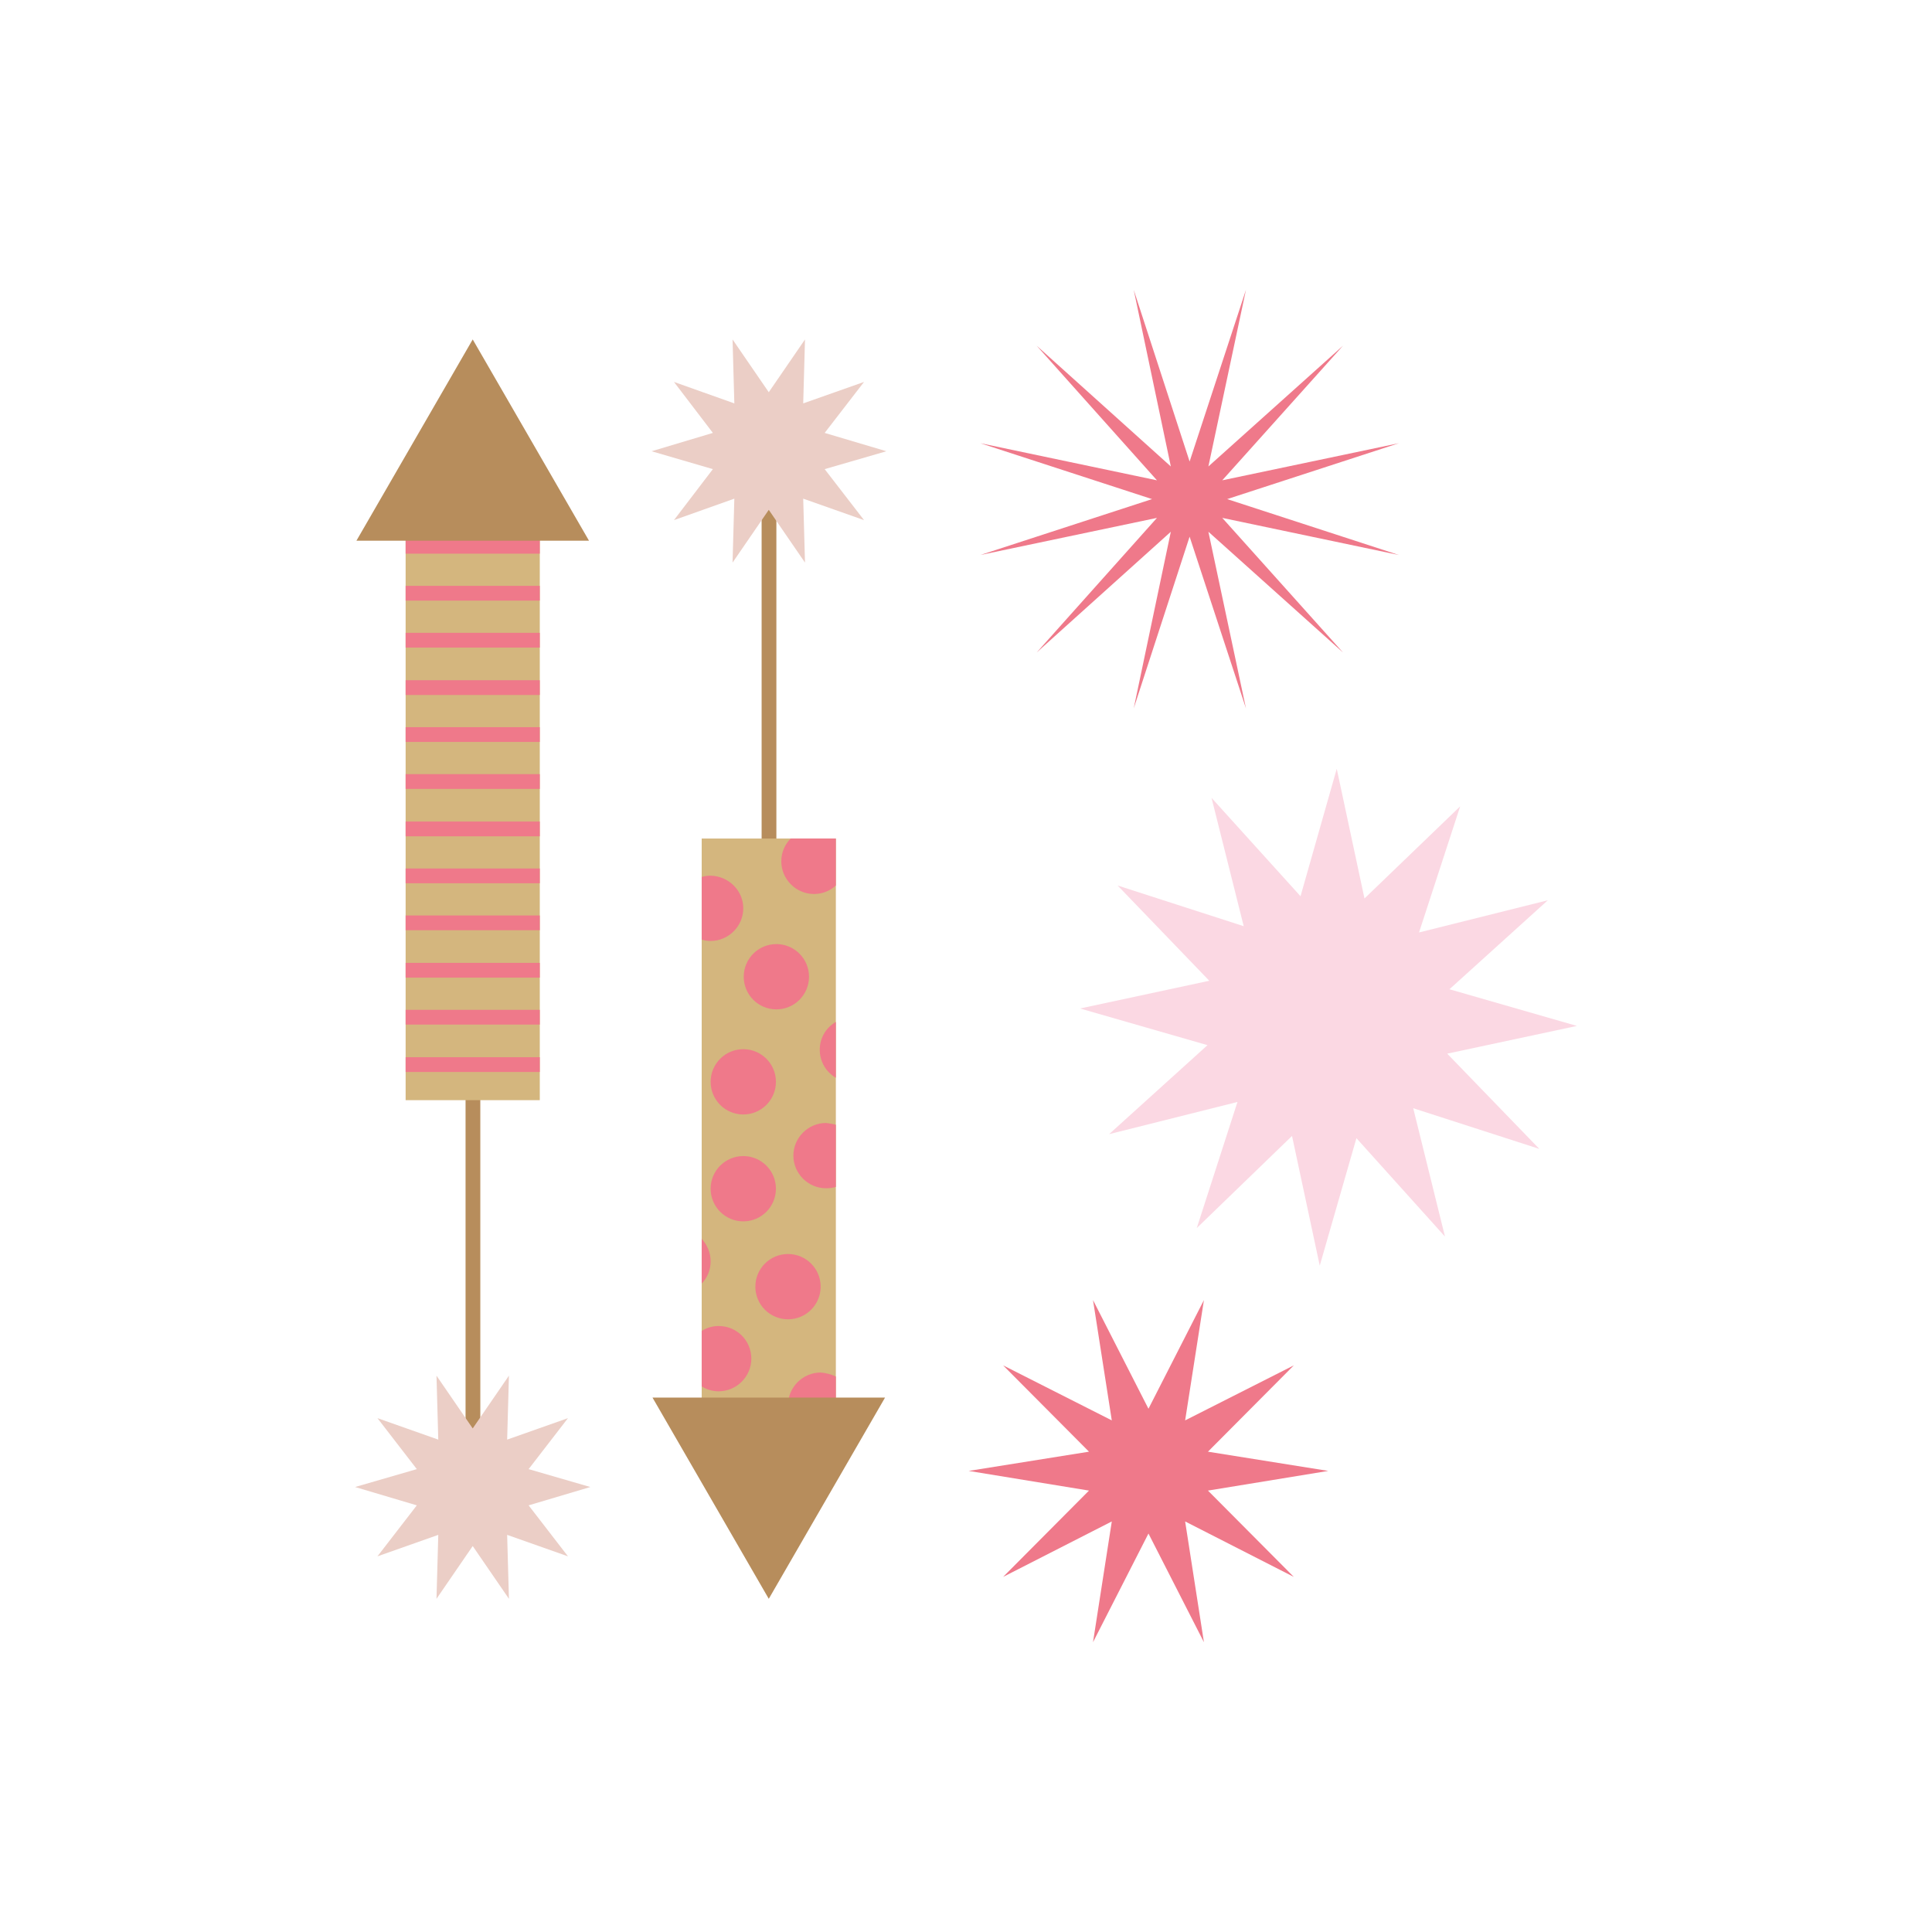 <?xml version="1.0" encoding="utf-8"?>
<!-- Generator: Adobe Illustrator 22.0.1, SVG Export Plug-In . SVG Version: 6.00 Build 0)  -->
<svg version="1.1" id="Calque_1" xmlns="http://www.w3.org/2000/svg" xmlns:xlink="http://www.w3.org/1999/xlink" x="0px" y="0px"
	 viewBox="0 0 432 432" style="enable-background:new 0 0 432 432;" xml:space="preserve">
<style type="text/css">
	.st0{fill:#B78D5C;}
	.st1{fill:#EBCEC6;}
	.st2{fill:#D4B67E;}
	.st3{fill:#EF798A;}
	.st4{fill:#FBD8E3;}
	.st5{fill:#660A1E;}
	.st6{fill:#990033;}
	.st7{fill:#07512C;}
	.st8{fill:#8CC63F;}
	.st9{fill:#006837;}
	.st10{fill:#CCCCCC;}
	.st11{fill:#FFFFFF;}
	.st12{fill:#8A1A31;}
	.st13{fill:#A7A6AA;}
	.st14{fill:#D3A9B2;}
	.st15{fill:#2A2A2B;}
	.st16{fill:#DDC090;}
	.st17{fill:#AF434B;}
	.st18{fill:#62A581;}
	.st19{fill:#94C16C;}
	.st20{fill:#B9011B;}
	.st21{fill:#BABABA;}
	.st22{fill:#754C24;}
	.st23{fill:#A67C52;}
	.st24{fill:#8C6239;}
	.st25{fill:#C69C6D;}
	.st26{fill:#9E1E28;}
	.st27{fill:#D6C188;}
	.st28{fill:#BF364A;}
	.st29{fill:#A1272D;}
	.st30{fill:#BFA76B;}
	.st31{fill:#DCDEDD;}
	.st32{fill:#D89A5D;}
	.st33{fill:#F5EDDB;}
	.st34{fill:#603813;}
	.st35{fill:#4A7575;}
	.st36{fill:#7F3244;}
	.st37{fill:#9E7E5E;}
	.st38{fill:#C1272D;}
	.st39{fill:#561217;}
	.st40{fill:#C49F7A;}
	.st41{fill:#534741;}
	.st42{fill:#999999;}
	.st43{fill:#A80031;}
	.st44{fill:#1A1A1A;}
	.st45{fill:#333333;}
	.st46{fill:#B3B3B3;}
	.st47{fill:#B3A6AD;}
	.st48{fill:#B6B155;}
	.st49{fill:#679CBA;}
	.st50{fill:#0071BC;}
	.st51{fill:#F7931E;}
	.st52{fill:#821119;}
	.st53{fill:#39B54A;}
	.st54{fill:#1B1464;}
	.st55{fill:#FAF3E3;}
	.st56{fill:#DCD2BD;}
	.st57{fill:#F5EDDA;}
	.st58{fill:#815D3C;}
	.st59{fill:#F69331;}
	.st60{fill:#BCA791;}
	.st61{fill:#F9D51D;}
	.st62{fill:#704638;}
	.st63{fill:#A7DBD7;}
	.st64{fill:#DED7CD;}
	.st65{fill:#E89024;}
	.st66{fill:#EACAAC;}
	.st67{fill:#D8B195;}
	.st68{fill:#A50423;}
	.st69{fill:#CC7312;}
	.st70{fill:#9EC5FF;}
	.st71{fill:#6D86B4;}
	.st72{fill:#2E363A;}
	.st73{fill:#FFCC00;}
	.st74{fill:#B58847;}
	.st75{fill:#563315;}
	.st76{fill:#ED0A3A;}
	.st77{fill:#A62714;}
	.st78{fill:#247E5B;}
	.st79{fill:#176041;}
	.st80{fill:#61B756;}
	.st81{fill:#EDDBAE;}
	.st82{fill:#3F3F3F;}
	.st83{fill:#595959;}
	.st84{fill:#484849;}
	.st85{fill:#EFD1B4;}
	.st86{fill:#E0E0E2;}
	.st87{fill:#CCCCCE;}
	.st88{fill:#CEC76B;}
	.st89{fill:#42210B;}
	.st90{fill:#FCACBC;}
	.st91{fill:#D6B994;}
	.st92{fill:#F8C2C2;}
	.st93{fill:#E4D48E;}
	.st94{fill:#A57C53;}
	.st95{fill:#96704B;}
	.st96{fill:#9D6D47;}
	.st97{fill:#591427;}
	.st98{fill:#7CCC71;}
	.st99{fill:#C7B299;}
	.st100{fill:#998675;}
	.st101{fill:#7DC34D;}
	.st102{fill:#80694F;}
	.st103{fill:#FF1C2E;}
	.st104{fill:#A51B29;}
	.st105{fill:#00673B;}
	.st106{fill:#B88464;}
	.st107{fill:#CA986F;}
	.st108{fill:#3F2316;}
	.st109{fill:#F1F1F2;}
	.st110{fill:#00924A;}
	.st111{fill:#C7202F;}
	.st112{fill:#BBBDBF;}
	.st113{fill:#58595B;}
	.st114{fill:#D0D2D3;}
	.st115{fill:#6C6E70;}
	.st116{fill:#663818;}
	.st117{fill:#FF9134;}
	.st118{fill:#AC8D6B;}
	.st119{fill:#CE1F32;}
	.st120{fill:#00B252;}
	.st121{fill:#804D34;}
	.st122{fill:#61A6AF;}
	.st123{fill:#4C838D;}
	.st124{fill:#E6E6E6;}
	.st125{fill:#E6E7E7;}
	.st126{fill:#55396B;}
	.st127{fill:#6F4696;}
	.st128{fill:#9C2D8C;}
	.st129{fill:#915D3F;}
	.st130{fill:none;}
	.st131{fill:#00BCB9;}
	.st132{fill:#00BBB8;}
	.st133{fill:#6C328D;}
	.st134{fill:#5D4A42;}
	.st135{fill:#746559;}
	.st136{fill:#009245;}
	.st137{fill:#808184;}
	.st138{fill:#00A69C;}
	.st139{fill:#0078B8;}
	.st140{fill:#9F847A;}
	.st141{fill:#EECCB3;}
	.st142{fill:#241F20;}
	.st143{fill:#0D5408;}
	.st144{fill:#C9800A;}
	.st145{fill:#083A04;}
	.st146{fill:#BF001A;}
	.st147{fill:#AA0012;}
	.st148{fill:#9E620B;}
	.st149{fill:#A80E28;}
	.st150{fill:#0C3A1F;}
	.st151{fill:#C10A0A;}
	.st152{fill:#0A3D06;}
	.st153{fill:#A30738;}
	.st154{fill:#7F0A2E;}
	.st155{fill:#D8712B;}
	.st156{fill:#C15105;}
	.st157{fill:#F4A00B;}
	.st158{fill:#10440A;}
	.st159{fill:#A00E0E;}
	.st160{fill:#0F230D;}
	.st161{fill:#B20B33;}
	.st162{fill:#E5E5E5;}
	.st163{fill:#11722D;}
	.st164{fill:#0B281A;}
	.st165{fill:#E59D1F;}
	.st166{fill:#C60924;}
	.st167{fill:#960820;}
	.st168{fill:#AD1431;}
	.st169{fill:#E24756;}
	.st170{fill:#CE364C;}
	.st171{fill:#A50707;}
	.st172{fill:#4A9B29;}
	.st173{fill:#468E24;}
	.st174{fill:#AF0E22;}
	.st175{fill:#EDECE6;}
	.st176{fill:#54220E;}
	.st177{fill:#592C1C;}
	.st178{fill:#EFEAC7;}
	.st179{fill:#042111;}
	.st180{fill:#A80C0C;}
</style>
<g>
	<g>
		<rect x="104.1" y="236.5" class="st0" width="3.3" height="96.1"/>
	</g>
	<polygon class="st1" points="105.7,319.4 113.8,307.6 113.4,321.9 127,317.1 118.2,328.5 132,332.5 118.2,336.6 127,348 
		113.4,343.2 113.8,357.5 105.7,345.7 97.6,357.5 98,343.2 84.4,348 93.2,336.6 79.4,332.5 93.2,328.5 84.4,317.1 98,321.9 
		97.6,307.6 	"/>
	<g>
		<rect x="90.7" y="114" class="st2" width="30" height="132"/>
		<g>
			<rect x="90.7" y="120.5" class="st3" width="30" height="3.3"/>
			<rect x="90.7" y="131" class="st3" width="30" height="3.3"/>
			<rect x="90.7" y="141.5" class="st3" width="30" height="3.3"/>
			<rect x="90.7" y="152.1" class="st3" width="30" height="3.3"/>
			<rect x="90.7" y="162.6" class="st3" width="30" height="3.3"/>
			<rect x="90.7" y="173.1" class="st3" width="30" height="3.3"/>
			<rect x="90.7" y="183.7" class="st3" width="30" height="3.3"/>
			<rect x="90.7" y="194.2" class="st3" width="30" height="3.3"/>
			<rect x="90.7" y="204.7" class="st3" width="30" height="3.3"/>
			<rect x="90.7" y="215.3" class="st3" width="30" height="3.3"/>
			<rect x="90.7" y="225.8" class="st3" width="30" height="3.3"/>
			<rect x="90.7" y="236.4" class="st3" width="30" height="3.3"/>
		</g>
	</g>
	<polygon class="st0" points="105.7,120.9 79.7,120.9 92.7,98.4 105.7,75.9 118.7,98.4 131.7,120.9 	"/>
</g>
<g>
	<g>
		<rect x="170.3" y="100.9" class="st0" width="3.3" height="96.1"/>
	</g>
	<polygon class="st1" points="171.9,114 163.8,125.8 164.2,111.5 150.7,116.3 159.4,104.9 145.7,100.9 159.4,96.8 150.7,85.4 
		164.2,90.2 163.8,75.9 171.9,87.7 180,75.9 179.6,90.2 193.2,85.4 184.4,96.8 198.2,100.9 184.4,104.9 193.2,116.3 179.6,111.5 
		180,125.8 	"/>
	<g>
		<rect x="156.9" y="187.5" class="st2" width="30" height="132"/>
		<g>
			<path class="st3" d="M166.2,203.1c0,4-3.3,7.3-7.3,7.3c-0.7,0-1.3-0.1-2-0.3v-14c0.6-0.2,1.3-0.3,2-0.3
				C162.9,195.9,166.2,199.1,166.2,203.1z"/>
			<circle class="st3" cx="173.6" cy="218.4" r="7.3"/>
			<path class="st3" d="M186.9,187.5V198c-1.3,1.2-3,1.9-4.9,1.9c-4,0-7.3-3.3-7.3-7.3c0-2,0.8-3.8,2.1-5.1H186.9z"/>
			<circle class="st3" cx="166.2" cy="241.9" r="7.3"/>
			<path class="st3" d="M186.9,228.5V241c-2.2-1.3-3.6-3.6-3.6-6.3S184.8,229.7,186.9,228.5z"/>
			<path class="st3" d="M186.9,251.5v13.9c-0.7,0.2-1.4,0.3-2.2,0.3c-4,0-7.3-3.3-7.3-7.3c0-4,3.3-7.3,7.3-7.3
				C185.5,251.2,186.2,251.3,186.9,251.5z"/>
			<circle class="st3" cx="166.2" cy="265.8" r="7.3"/>
			<circle class="st3" cx="176.2" cy="287.7" r="7.3"/>
			<path class="st3" d="M158.9,282c0,1.9-0.7,3.7-2,5V277C158.1,278.3,158.9,280.1,158.9,282z"/>
			<path class="st3" d="M168,303.8c0,4-3.3,7.3-7.3,7.3c-1.4,0-2.7-0.4-3.8-1.1v-12.4c1.1-0.7,2.4-1.1,3.8-1.1
				C164.8,296.5,168,299.8,168,303.8z"/>
			<path class="st3" d="M186.9,307.8v11.6h-8.5c-1.3-1.3-2.2-3.2-2.2-5.2c0-4,3.3-7.3,7.3-7.3C184.7,307,185.9,307.3,186.9,307.8z"
				/>
		</g>
	</g>
	<polygon class="st0" points="171.9,312.5 197.9,312.5 184.9,335 171.9,357.5 158.9,335 145.9,312.5 	"/>
</g>
<polygon class="st4" points="305.1,200.9 326.5,180.3 317.3,208.5 346.1,201.3 324.1,221.2 352.6,229.4 323.6,235.6 344.2,256.9 
	316,247.8 323.1,276.5 303.3,254.5 295.1,283 288.9,254 267.6,274.6 276.7,246.4 248,253.6 270,233.7 241.5,225.5 270.4,219.3 
	249.9,198 278.1,207.1 270.9,178.4 290.8,200.4 298.9,171.9 "/>
<polygon class="st3" points="266,103.2 278.6,64.8 270.2,104.3 300.3,77.3 273.3,107.4 312.8,99.1 274.4,111.6 312.8,124.1 
	273.3,115.8 300.3,145.9 270.2,118.9 278.6,158.4 266,120 253.5,158.4 261.8,118.9 231.8,145.9 258.7,115.8 219.2,124.1 
	257.6,111.6 219.2,99.1 258.7,107.4 231.8,77.3 261.8,104.3 253.5,64.8 "/>
<polygon class="st3" points="256.8,315 269.2,290.7 265,317.6 289.3,305.3 270.1,324.6 297,328.9 270.1,333.3 289.3,352.6 
	265,340.2 269.2,367.2 256.8,342.9 244.4,367.2 248.6,340.2 224.3,352.6 243.5,333.3 216.6,328.9 243.5,324.6 224.3,305.3 
	248.6,317.6 244.4,290.7 "/>
</svg>
